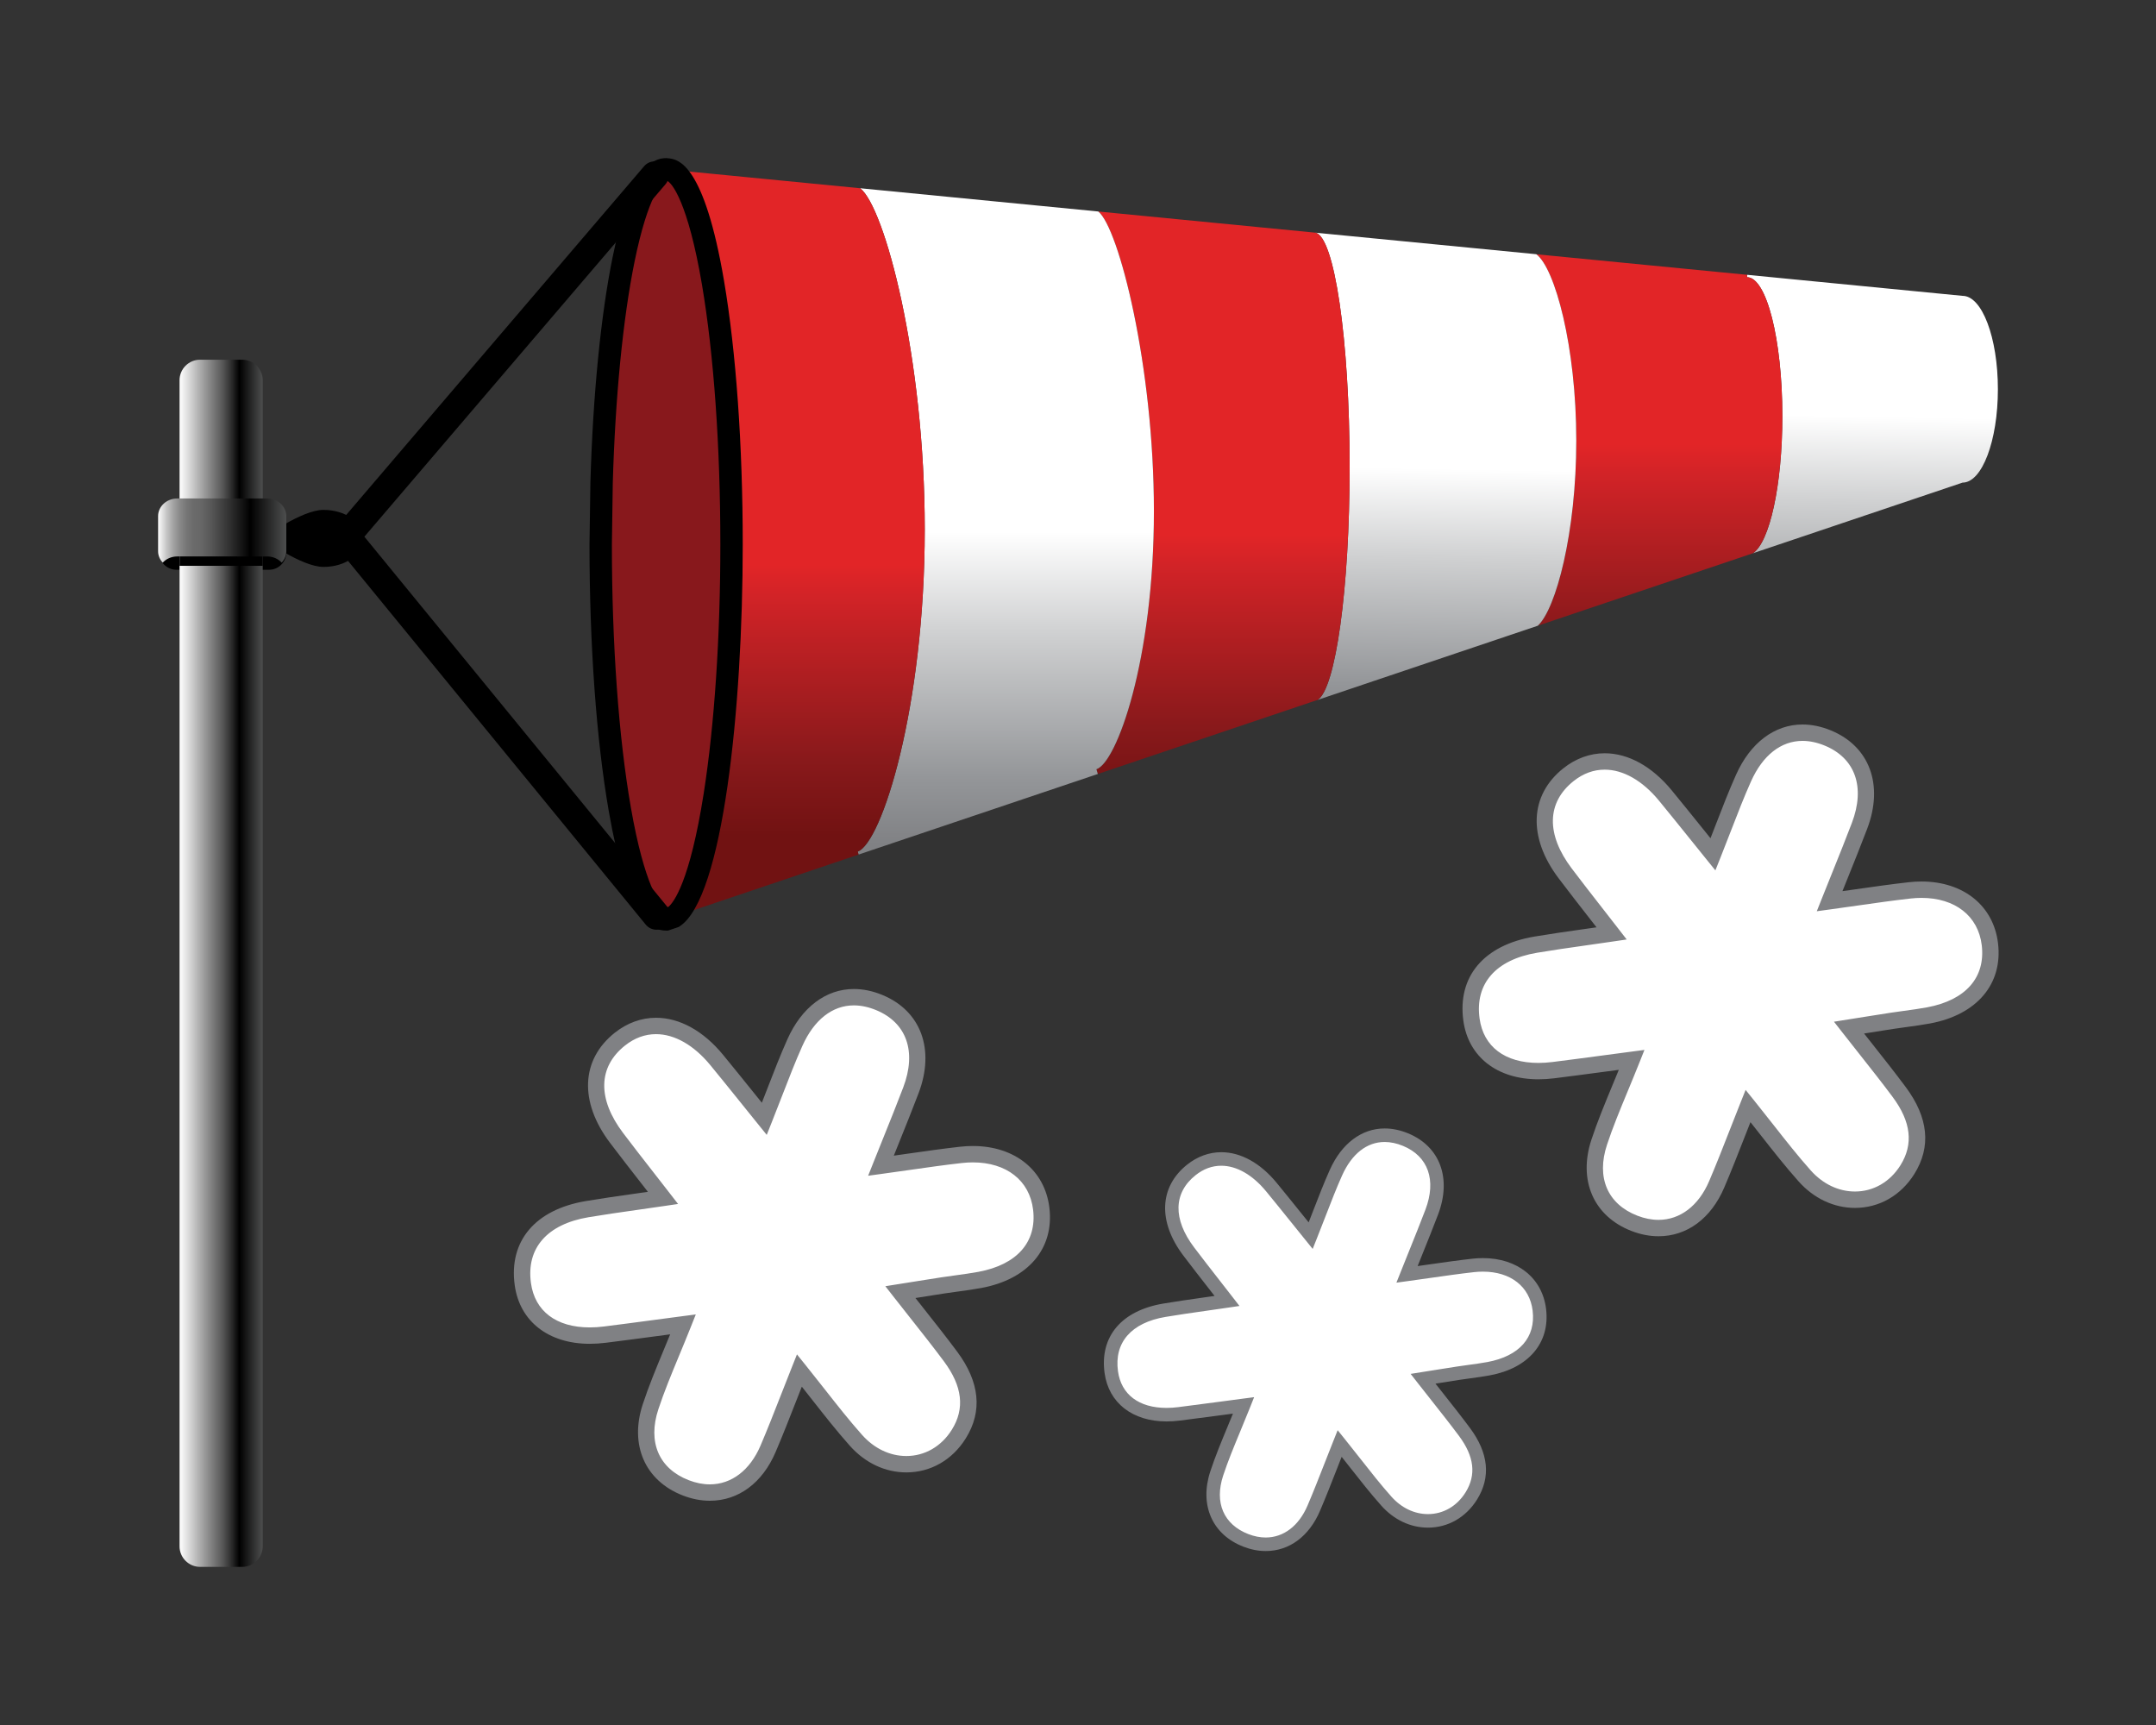 <?xml version="1.0" encoding="iso-8859-1"?>
<!-- Generator: Adobe Illustrator 18.1.0, SVG Export Plug-In . SVG Version: 6.00 Build 0)  -->
<svg version="1.1" id="VENTO_E_NEVE" xmlns="http://www.w3.org/2000/svg" xmlns:xlink="http://www.w3.org/1999/xlink" x="0px"
	 y="0px" viewBox="0 0 750 600" style="enable-background:new 0 0 750 600;" xml:space="preserve">
<rect x="0" y="0" width="750" height="600" fill="#333333" stroke="none"/>
<g id="manica_x5F_completa_4_">
	<g id="manica_4_">
		
			<linearGradient id="anello6_x5F_white_1_" gradientUnits="userSpaceOnUse" x1="448.55" y1="224.748" x2="446.941" y2="316.919" gradientTransform="matrix(1 0 0 1 202.32 -79.976)">
			<stop  offset="0" style="stop-color:#FFFFFF"/>
			<stop  offset="0.327" style="stop-color:#CFD0D1"/>
			<stop  offset="0.786" style="stop-color:#949699"/>
			<stop  offset="1" style="stop-color:#808184"/>
		</linearGradient>
		<path id="anello6_x5F_white_4_" style="fill:url(#anello6_x5F_white_1_);" d="M682.715,102.906
			c6.783,0,12.285,14.547,12.285,32.478c0,17.931-5.504,32.478-12.285,32.478l-72.966,24.586c5.828-3.764,10.27-23.694,10.27-47.685
			c0-26.7-5.504-48.346-12.285-48.346l0.078-0.826L682.715,102.906z"/>
		
			<linearGradient id="anello5_x5F_red_1_" gradientUnits="userSpaceOnUse" x1="374.918" y1="234.526" x2="374.918" y2="324.91" gradientTransform="matrix(1 0 0 1 202.32 -79.976)">
			<stop  offset="0" style="stop-color:#E22527"/>
			<stop  offset="0.114" style="stop-color:#D22327"/>
			<stop  offset="0.719" style="stop-color:#89191B"/>
			<stop  offset="1" style="stop-color:#711212"/>
		</linearGradient>
		<path id="anello5_x5F_red_4_" style="fill:url(#anello5_x5F_red_1_);" d="M607.796,193.108l-72.854,24.536
			c6.332-5.779,13.396-32.412,13.396-64.394c0-32.807-7.442-59.969-13.882-64.807l73.356,7.15l-0.078,0.826
			c6.783,0,12.285,21.646,12.285,48.346c0,23.991-4.442,43.92-10.27,47.685L607.796,193.108z"/>
		
			<linearGradient id="anello4_x5F_white_1_" gradientUnits="userSpaceOnUse" x1="299.827" y1="242.945" x2="298.153" y2="338.863" gradientTransform="matrix(1 0 0 1 202.32 -79.976)">
			<stop  offset="0" style="stop-color:#FFFFFF"/>
			<stop  offset="0.327" style="stop-color:#CFD0D1"/>
			<stop  offset="0.786" style="stop-color:#949699"/>
			<stop  offset="1" style="stop-color:#808184"/>
		</linearGradient>
		<path id="anello4_x5F_white_4_" style="fill:url(#anello4_x5F_white_1_);" d="M534.456,88.442c6.44,4.838,13.882,32,13.882,64.807
			c0,31.983-7.067,58.615-13.396,64.394l-76.591,25.808c6.252-3.847,11.145-38.687,11.145-81.104
			c0-44.267-5.327-80.312-11.97-81.418l76.919,7.496L534.456,88.442z"/>
		
			<linearGradient id="anello3_x5F_red_1_" gradientUnits="userSpaceOnUse" x1="223.129" y1="265.889" x2="223.129" y2="358.945" gradientTransform="matrix(1 0 0 1 202.32 -79.976)">
			<stop  offset="0" style="stop-color:#E22527"/>
			<stop  offset="0.114" style="stop-color:#D22327"/>
			<stop  offset="0.719" style="stop-color:#89191B"/>
			<stop  offset="1" style="stop-color:#711212"/>
		</linearGradient>
		<path id="anello3_x5F_red_4_" style="fill:url(#anello3_x5F_red_1_);" d="M457.366,243.781l-75.465,25.427l-0.498-1.651
			c6.987-2.179,20.006-37.728,20.006-89.789c0-50.475-12.237-98.523-19.349-104.203l75.151,7.331c0.108,0,0.22,0.016,0.313,0.033
			c6.643,1.106,11.97,37.151,11.97,81.418c0,42.418-4.892,77.257-11.144,81.104L457.366,243.781z"/>
		
			<linearGradient id="anello2_x5F_white_1_" gradientUnits="userSpaceOnUse" x1="147.561" y1="264.889" x2="147.561" y2="373.75" gradientTransform="matrix(1 0 0 1 202.32 -79.976)">
			<stop  offset="0" style="stop-color:#FFFFFF"/>
			<stop  offset="0.327" style="stop-color:#CFD0D1"/>
			<stop  offset="0.786" style="stop-color:#949699"/>
			<stop  offset="1" style="stop-color:#808184"/>
		</linearGradient>
		<path id="anello2_x5F_white_4_" style="fill:url(#anello2_x5F_white_1_);" d="M381.401,267.557l0.498,1.651l-83.234,28.037
			l-0.313-1.057c8.349-2.889,23.339-50.162,23.339-112.096c0-59.904-14.023-112.262-22.495-118.618l82.861,8.09
			c7.112,5.68,19.351,53.728,19.351,104.203C401.409,229.829,388.388,265.378,381.401,267.557z"/>
		
			<linearGradient id="anello1_x5F_red_1_" gradientUnits="userSpaceOnUse" x1="74.723" y1="276.349" x2="74.723" y2="370.679" gradientTransform="matrix(1 0 0 1 202.32 -79.976)">
			<stop  offset="0" style="stop-color:#E22527"/>
			<stop  offset="0.114" style="stop-color:#D22327"/>
			<stop  offset="0.719" style="stop-color:#89191B"/>
			<stop  offset="1" style="stop-color:#711212"/>
		</linearGradient>
		<path id="anello1_x5F_red_4_" style="fill:url(#anello1_x5F_red_1_);" d="M298.355,296.189l0.313,1.057l-64.305,21.662
			c11.332-7.496,20.117-62.66,20.117-129.564c0-70.785-9.832-128.376-22.086-130.391l66.804,6.522
			c8.473,6.356,22.495,58.714,22.495,118.618C321.692,246.026,306.702,293.299,298.355,296.189z"/>
		<path id="buco_4_" style="fill:#88181C;" d="M209.275,167.862c1.782-61.835,11.161-108.975,22.444-108.975l0.674,0.066
			c12.254,2.015,22.086,59.606,22.086,130.391c0,66.904-8.785,122.068-20.117,129.564l-2.641,0.892
			c-12.567,0-22.759-58.417-22.759-130.456L209.275,167.862z"/>
		<path id="anello_x5F_aggancio_4_" d="M232.361,323.686h-0.641c-5.452,0-13.449-4.295-19.928-41.433
			c-4.336-24.856-6.724-57.852-6.724-92.91l0.313-21.538c0.876-30.39,3.623-58.211,7.737-78.394
			C219.406,58.567,226.745,55,231.719,55l0.383,0.019l0.925,0.099c2.955,0.486,11.946,1.964,18.844,42.592
			c4.194,24.696,6.503,57.239,6.503,91.634c0,56.998-6.841,122.869-21.86,132.804l-0.423,0.28L232.361,323.686z M231.626,62.782
			c-1.272,0.249-6.228,5.376-10.876,28.179c-4.028,19.759-6.721,47.11-7.582,77.013l-0.312,21.426
			c0,34.568,2.348,67.091,6.609,91.52c4.705,26.966,10.114,34.02,11.906,34.895l1.163-0.393c1.732-1.469,7.422-8.512,12.289-39.618
			c3.716-23.75,5.762-54.456,5.762-86.461c0-33.973-2.27-66.054-6.393-90.335c-4.832-28.459-10.482-35.734-12.358-36.206
			L231.626,62.782z"/>
	</g>
	<path id="cordino_4_" d="M228.397,323.383c-1.411,0-2.81-0.609-3.772-1.785L114.074,186.542L224.064,57.821
		c1.745-2.041,4.817-2.286,6.862-0.545c2.046,1.741,2.29,4.807,0.546,6.848L126.754,186.675l105.41,128.777
		c1.701,2.078,1.392,5.138-0.69,6.835C230.569,323.025,229.48,323.383,228.397,323.383z"/>
	<path id="gancio_4_" d="M126.448,187.27c0,5.478-6.229,9.919-13.913,9.919s-21.148-9.919-21.148-9.919s13.464-9.919,21.148-9.919
		S126.448,181.792,126.448,187.27z"/>
	<path id="ombra2_x5F_attacco_4_" d="M93.595,198.18H61.354c-3.299,0-5.997-2.699-5.997-5.997v-5.528
		c0-3.299,2.699-5.997,5.997-5.997h32.241c3.299,0,5.997,2.699,5.997,5.997v5.528C99.593,195.481,96.894,198.18,93.595,198.18z"/>
	<linearGradient id="palo_1_" gradientUnits="userSpaceOnUse" x1="62.464" y1="335.057" x2="91.388" y2="335.057">
		<stop  offset="0" style="stop-color:#FFFFFF"/>
		<stop  offset="0.298" style="stop-color:#9B9B9B"/>
		<stop  offset="0.465" style="stop-color:#676767"/>
		<stop  offset="0.516" style="stop-color:#585858"/>
		<stop  offset="0.613" style="stop-color:#313131"/>
		<stop  offset="0.719" style="stop-color:#000000"/>
		<stop  offset="1" style="stop-color:#4D4E4E"/>
	</linearGradient>
	<path id="palo_4_" style="fill:url(#palo_1_);" d="M84.256,545h-14.66c-3.923,0-7.132-3.209-7.132-7.132V132.245
		c0-3.923,3.209-7.132,7.132-7.132h14.66c3.923,0,7.132,3.209,7.132,7.132v405.623C91.388,541.791,88.178,545,84.256,545z"/>
	<rect id="ombra1_x5F_attacco_4_" x="62.464" y="189.303" width="28.924" height="7.505"/>
	<linearGradient id="attacco_1_" gradientUnits="userSpaceOnUse" x1="55" y1="184.542" x2="99.593" y2="184.542">
		<stop  offset="0" style="stop-color:#FFFFFF"/>
		<stop  offset="0.018" style="stop-color:#EEEEEE"/>
		<stop  offset="0.067" style="stop-color:#C5C5C5"/>
		<stop  offset="0.118" style="stop-color:#A3A3A3"/>
		<stop  offset="0.169" style="stop-color:#898989"/>
		<stop  offset="0.221" style="stop-color:#767676"/>
		<stop  offset="0.275" style="stop-color:#6B6B6B"/>
		<stop  offset="0.333" style="stop-color:#676767"/>
		<stop  offset="0.41" style="stop-color:#585858"/>
		<stop  offset="0.558" style="stop-color:#313131"/>
		<stop  offset="0.719" style="stop-color:#000000"/>
		<stop  offset="1" style="stop-color:#4D4E4E"/>
	</linearGradient>
	<path id="attacco_4_" style="fill:url(#attacco_1_);" d="M92.94,173.383H61.653c-3.659,0-6.653,2.752-6.653,6.116v12.233
		c0,1.512,0.608,2.897,1.606,3.967c1.223-1.312,3.032-2.149,5.047-2.149H92.94c2.015,0,3.824,0.837,5.047,2.149
		c0.998-1.07,1.606-2.456,1.606-3.967V179.5C99.593,176.136,96.599,173.383,92.94,173.383z"/>
</g>
<g id="fiocco_x5F_DX">
	<path id="riempimento_x5F_fiocco_13_" style="fill:#FFFFFF;" d="M595.877,297.162c4.029-10.116,7.026-18.456,10.635-26.523
		c6.16-13.77,17.283-18.891,29.314-13.944c12.064,4.96,16.341,16.618,11.044,30.552c-3.146,8.277-6.529,16.463-10.415,26.22
		c10.371-1.419,19.104-2.793,27.88-3.775c15.098-1.689,26.335,5.963,27.875,18.711c1.531,12.679-6.457,22.017-21.333,24.781
		c-4.226,0.785-8.511,1.245-12.763,1.892c-4.243,0.646-8.479,1.34-14.904,2.36c6.339,8.106,12.041,15.126,17.438,22.373
		c6.229,8.365,8.799,17.534,2.874,27.011c-8.146,13.027-25.153,14.062-35.747,2.182c-6.579-7.377-12.482-15.357-19.694-24.315
		c-4.044,10.154-7.283,18.794-10.907,27.27c-5.532,12.937-16.767,18.143-28.609,13.551c-11.57-4.487-16.538-15.223-12.258-28.196
		c2.995-9.079,6.982-17.831,11.294-28.66c-10.518,1.385-18.864,2.533-27.223,3.575c-15.76,1.965-26.736-4.825-28.499-17.56
		c-1.9-13.722,6.295-23.383,22.352-26.087c8.088-1.362,16.227-2.418,26.404-3.915c-5.996-7.735-11.145-14.239-16.145-20.855
		c-9.938-13.15-9.47-25.941,1.154-34.372c10.218-8.109,23.343-5.308,33.67,7.252C584.451,282.936,589.493,289.263,595.877,297.162z"
		/>
	<path id="bordo_x5F_fiocco_13_" style="fill:#808184;" d="M576.929,430c-3.095,0-6.256-0.617-9.395-1.835
		c-13.145-5.097-18.615-17.559-13.934-31.747c2.064-6.259,4.621-12.435,7.33-18.973c0.719-1.736,1.451-3.505,2.196-5.327
		c-1.651,0.219-3.252,0.433-4.812,0.641c-6.405,0.854-11.935,1.591-17.584,2.295c-1.898,0.237-3.771,0.357-5.563,0.357
		c-14.367,0-24.373-7.799-26.112-20.354c-2.129-15.376,7.105-26.325,24.702-29.289c5.485-0.924,10.868-1.69,17.1-2.576
		c1.469-0.209,2.973-0.423,4.523-0.646c-0.861-1.105-1.705-2.188-2.536-3.252c-3.714-4.762-7.222-9.26-10.628-13.767
		c-10.784-14.269-10.149-28.954,1.656-38.324c4.286-3.401,9.244-5.199,14.339-5.199c8.202,0,16.478,4.572,23.304,12.873
		c3.477,4.229,6.841,8.407,10.735,13.244c0.899,1.117,1.82,2.262,2.77,3.439c0.636-1.63,1.251-3.215,1.85-4.763
		c2.351-6.071,4.572-11.806,7.04-17.323C608.878,258.369,617.306,252,627.034,252c3.232,0,6.554,0.693,9.877,2.059
		c13.463,5.535,18.418,18.959,12.625,34.201c-2.146,5.645-4.426,11.309-6.84,17.305c-0.578,1.438-1.168,2.903-1.77,4.402
		c1.594-0.225,3.152-0.447,4.682-0.666c6.384-0.911,12.415-1.771,18.412-2.443c1.483-0.166,2.963-0.25,4.397-0.25
		c14.601,0,25.052,8.421,26.626,21.453c1.713,14.197-7.346,24.898-23.643,27.925c-2.751,0.511-5.538,0.889-8.234,1.255
		c-1.542,0.209-3.084,0.418-4.621,0.652c-2.829,0.431-5.656,0.883-9.134,1.44l-0.962,0.154c0.949,1.204,1.883,2.386,2.807,3.553
		c4.093,5.177,7.959,10.067,11.682,15.066c7.9,10.609,8.911,20.778,3.004,30.225c-4.693,7.504-12.219,11.808-20.651,11.809
		c-7.35,0-14.325-3.281-19.64-9.24c-4.532-5.083-8.753-10.454-13.221-16.141c-1.145-1.456-2.309-2.938-3.505-4.449
		c-0.634,1.611-1.251,3.187-1.856,4.732c-2.462,6.288-4.788,12.228-7.271,18.035C595.195,423.832,586.861,430,576.929,430z
		 M572.046,365.191l-1.798,4.515c-1.395,3.501-2.745,6.765-4.053,9.921c-2.666,6.438-5.184,12.519-7.183,18.578
		c-3.762,11.404,0.194,20.618,10.583,24.647c2.478,0.961,4.946,1.449,7.333,1.449c7.541,0,13.965-4.907,17.623-13.464
		c2.448-5.726,4.759-11.626,7.204-17.872c1.169-2.985,2.382-6.081,3.676-9.332l1.806-4.536l3.062,3.803
		c2.315,2.876,4.496,5.651,6.608,8.338c4.412,5.615,8.579,10.918,12.994,15.868c4.218,4.73,9.682,7.334,15.385,7.334
		c6.424,0,12.19-3.329,15.817-9.131c4.601-7.357,3.704-15.141-2.743-23.797c-3.674-4.934-7.515-9.792-11.582-14.936
		c-1.883-2.381-3.817-4.828-5.816-7.384l-2.981-3.812l10.523-1.676c3.495-0.559,6.334-1.014,9.177-1.446
		c1.569-0.238,3.141-0.452,4.713-0.666c2.628-0.356,5.345-0.725,7.96-1.211c13.448-2.498,20.382-10.385,19.024-21.637
		c-1.224-10.137-9.258-16.435-20.966-16.435c-1.224,0-2.489,0.072-3.762,0.215c-5.911,0.662-11.9,1.516-18.241,2.421
		c-3.058,0.436-6.229,0.889-9.57,1.346l-4.842,0.663l1.808-4.541c1.249-3.136,2.446-6.11,3.6-8.976
		c2.403-5.97,4.672-11.608,6.798-17.202c4.737-12.462,1.2-22.52-9.463-26.903c-2.631-1.082-5.225-1.631-7.709-1.631
		c-7.487,0-13.851,5.008-17.92,14.102c-2.408,5.384-4.503,10.792-6.928,17.054c-1.149,2.967-2.351,6.07-3.661,9.36l-1.803,4.525
		l-3.062-3.789c-2.076-2.568-4.009-4.97-5.85-7.257c-3.885-4.825-7.239-8.991-10.698-13.198
		c-5.723-6.96-12.436-10.793-18.901-10.793c-3.85,0-7.482,1.334-10.795,3.964c-9.392,7.454-9.631,18.542-0.652,30.422
		c3.379,4.472,6.874,8.953,10.575,13.698c1.777,2.279,3.619,4.641,5.548,7.129l2.989,3.856l-4.827,0.711
		c-3.323,0.489-6.431,0.931-9.39,1.352c-6.194,0.881-11.543,1.642-16.957,2.554c-14.39,2.423-21.68,10.765-20.002,22.885
		c1.358,9.81,8.818,15.436,20.465,15.436c1.558,0,3.193-0.105,4.858-0.313c5.624-0.701,11.144-1.437,17.536-2.289
		c3.042-0.405,6.24-0.832,9.668-1.283L572.046,365.191z"/>
</g>
<g id="fiocco_x5F_SX">
	<path id="riempimento_x5F_fiocco_14_" style="fill:#FFFFFF;" d="M265.877,389.162c4.029-10.116,7.026-18.456,10.635-26.523
		c6.16-13.77,17.283-18.891,29.314-13.944c12.064,4.96,16.34,16.618,11.044,30.552c-3.146,8.277-6.529,16.463-10.415,26.22
		c10.371-1.419,19.104-2.793,27.88-3.775c15.098-1.689,26.335,5.963,27.875,18.711c1.531,12.679-6.457,22.017-21.333,24.781
		c-4.226,0.785-8.511,1.245-12.763,1.892c-4.243,0.646-8.479,1.34-14.904,2.36c6.339,8.106,12.041,15.126,17.438,22.373
		c6.229,8.365,8.799,17.534,2.874,27.011c-8.146,13.027-25.153,14.062-35.747,2.182c-6.579-7.377-12.482-15.357-19.694-24.315
		c-4.044,10.154-7.283,18.794-10.907,27.27c-5.532,12.937-16.767,18.143-28.609,13.551c-11.57-4.487-16.538-15.223-12.258-28.196
		c2.995-9.079,6.982-17.831,11.294-28.66c-10.518,1.385-18.864,2.533-27.223,3.575c-15.76,1.965-26.736-4.825-28.499-17.56
		c-1.9-13.722,6.295-23.383,22.352-26.087c8.088-1.362,16.227-2.418,26.404-3.915c-5.996-7.735-11.145-14.239-16.145-20.855
		c-9.938-13.15-9.47-25.941,1.154-34.372c10.218-8.109,23.343-5.308,33.67,7.252C254.451,374.936,259.493,381.263,265.877,389.162z"
		/>
	<path id="bordo_x5F_fiocco_14_" style="fill:#808184;" d="M246.929,522c-3.095,0-6.256-0.617-9.395-1.835
		c-13.145-5.097-18.615-17.559-13.934-31.747c2.064-6.259,4.621-12.435,7.33-18.973c0.719-1.736,1.451-3.505,2.196-5.327
		c-1.652,0.219-3.252,0.433-4.812,0.641c-6.405,0.854-11.935,1.591-17.584,2.295c-1.898,0.237-3.771,0.357-5.563,0.357
		c-14.367,0-24.373-7.799-26.112-20.354c-2.129-15.376,7.105-26.325,24.702-29.289c5.485-0.924,10.868-1.69,17.1-2.576
		c1.469-0.209,2.973-0.423,4.523-0.646c-0.861-1.105-1.705-2.188-2.536-3.252c-3.714-4.762-7.222-9.26-10.628-13.767
		c-10.784-14.269-10.149-28.954,1.656-38.324c4.286-3.401,9.244-5.199,14.339-5.199c8.202,0,16.478,4.572,23.304,12.873
		c3.477,4.229,6.841,8.407,10.735,13.244c0.899,1.117,1.82,2.262,2.77,3.439c0.637-1.63,1.251-3.215,1.85-4.763
		c2.351-6.071,4.572-11.806,7.04-17.323C278.878,350.369,287.306,344,297.034,344c3.232,0,6.554,0.693,9.877,2.059
		c13.463,5.535,18.418,18.959,12.625,34.201c-2.146,5.645-4.426,11.309-6.84,17.305c-0.578,1.438-1.168,2.903-1.77,4.402
		c1.594-0.225,3.152-0.447,4.682-0.666c6.384-0.911,12.415-1.771,18.412-2.443c1.483-0.166,2.963-0.25,4.397-0.25
		c14.601,0,25.052,8.421,26.626,21.453c1.713,14.197-7.346,24.898-23.643,27.925c-2.751,0.511-5.538,0.889-8.234,1.255
		c-1.542,0.209-3.084,0.418-4.621,0.652c-2.829,0.431-5.656,0.883-9.134,1.44l-0.962,0.154c0.949,1.204,1.883,2.386,2.807,3.553
		c4.093,5.177,7.959,10.067,11.682,15.066c7.9,10.609,8.911,20.778,3.004,30.225c-4.693,7.504-12.219,11.808-20.651,11.809
		c-7.35,0-14.325-3.281-19.64-9.24c-4.532-5.083-8.753-10.454-13.221-16.141c-1.145-1.456-2.309-2.938-3.505-4.449
		c-0.634,1.611-1.251,3.187-1.856,4.732c-2.462,6.288-4.788,12.228-7.271,18.035C265.195,515.832,256.861,522,246.929,522z
		 M242.046,457.191l-1.798,4.515c-1.395,3.501-2.745,6.765-4.053,9.921c-2.666,6.438-5.184,12.519-7.183,18.578
		c-3.762,11.404,0.194,20.618,10.583,24.647c2.478,0.961,4.946,1.449,7.333,1.449c7.541,0,13.965-4.907,17.623-13.464
		c2.449-5.726,4.759-11.626,7.204-17.872c1.169-2.985,2.382-6.081,3.676-9.332l1.806-4.536l3.062,3.803
		c2.315,2.876,4.496,5.651,6.608,8.338c4.412,5.615,8.579,10.918,12.994,15.868c4.218,4.73,9.682,7.334,15.385,7.334
		c6.424,0,12.19-3.329,15.817-9.131c4.601-7.357,3.704-15.141-2.743-23.797c-3.674-4.934-7.515-9.792-11.582-14.936
		c-1.883-2.381-3.817-4.828-5.816-7.384l-2.981-3.812l10.523-1.676c3.495-0.559,6.334-1.014,9.177-1.446
		c1.569-0.238,3.141-0.452,4.713-0.666c2.628-0.356,5.345-0.725,7.96-1.211c13.448-2.498,20.382-10.385,19.024-21.637
		c-1.224-10.137-9.258-16.435-20.966-16.435c-1.224,0-2.489,0.072-3.762,0.215c-5.911,0.662-11.9,1.516-18.241,2.421
		c-3.058,0.436-6.229,0.889-9.57,1.346l-4.842,0.663l1.808-4.541c1.249-3.136,2.446-6.11,3.6-8.976
		c2.403-5.97,4.673-11.608,6.798-17.202c4.737-12.462,1.2-22.52-9.463-26.903c-2.631-1.082-5.225-1.631-7.709-1.631
		c-7.487,0-13.851,5.008-17.92,14.102c-2.408,5.384-4.503,10.792-6.928,17.054c-1.149,2.967-2.351,6.07-3.661,9.36l-1.803,4.525
		l-3.062-3.789c-2.076-2.568-4.009-4.97-5.85-7.257c-3.885-4.825-7.239-8.991-10.698-13.198
		c-5.723-6.96-12.436-10.793-18.901-10.793c-3.85,0-7.482,1.334-10.795,3.964c-9.392,7.454-9.631,18.542-0.652,30.422
		c3.379,4.472,6.874,8.953,10.575,13.698c1.777,2.279,3.618,4.641,5.548,7.129l2.989,3.856l-4.827,0.711
		c-3.323,0.489-6.431,0.931-9.39,1.352c-6.194,0.881-11.543,1.642-16.957,2.554c-14.39,2.423-21.68,10.765-20.002,22.885
		c1.358,9.81,8.818,15.436,20.465,15.436c1.558,0,3.193-0.105,4.858-0.313c5.624-0.701,11.144-1.437,17.536-2.289
		c3.042-0.405,6.24-0.832,9.668-1.283L242.046,457.191z"/>
</g>
<g id="fiocco_x5F_MID">
	<path id="riempimento_x5F_fiocco_15_" style="fill:#FFFFFF;" d="M455.944,429.8c3.327-8.354,5.802-15.241,8.782-21.902
		c5.087-11.371,14.271-15.599,24.207-11.515c9.962,4.096,13.493,13.723,9.12,25.229c-2.598,6.835-5.392,13.595-8.6,21.651
		c8.564-1.172,15.775-2.306,23.023-3.117c12.468-1.395,21.747,4.924,23.018,15.451c1.264,10.47-5.332,18.181-17.616,20.463
		c-3.489,0.648-7.028,1.028-10.539,1.563c-3.504,0.533-7.001,1.107-12.307,1.949c5.234,6.694,9.943,12.49,14.4,18.475
		c5.144,6.908,7.266,14.479,2.373,22.305c-6.726,10.757-20.77,11.612-29.519,1.802c-5.433-6.092-10.307-12.681-16.263-20.079
		c-3.339,8.385-6.014,15.52-9.007,22.519c-4.568,10.683-13.846,14.982-23.624,11.19c-9.554-3.705-13.656-12.571-10.122-23.284
		c2.473-7.497,5.765-14.724,9.326-23.666c-8.685,1.144-15.577,2.091-22.48,2.952c-13.014,1.623-22.077-3.984-23.534-14.501
		c-1.569-11.332,5.198-19.309,18.458-21.542c6.679-1.125,13.4-1.996,21.804-3.233c-4.951-6.387-9.203-11.758-13.332-17.221
		c-8.206-10.859-7.82-21.421,0.953-28.384c8.438-6.696,19.275-4.383,27.803,5.988C446.509,418.053,450.672,423.277,455.944,429.8z"
		/>
	<path id="bordo_x5F_fiocco_15_" style="fill:#808184;" d="M440.297,539.493c-2.556,0-5.166-0.51-7.758-1.515
		c-10.855-4.209-15.371-14.5-11.506-26.216c1.705-5.168,3.816-10.268,6.053-15.667c0.594-1.434,1.198-2.895,1.814-4.399
		c-1.364,0.181-2.685,0.357-3.973,0.529c-5.289,0.705-9.856,1.314-14.52,1.895c-1.568,0.195-3.114,0.295-4.594,0.295
		c-11.864,0-20.126-6.44-21.562-16.808c-1.758-12.697,5.867-21.739,20.398-24.186c4.53-0.763,8.974-1.395,14.12-2.127
		c1.213-0.172,2.455-0.349,3.735-0.533c-0.711-0.912-1.408-1.807-2.094-2.686c-3.067-3.932-5.964-7.647-8.776-11.368
		c-8.905-11.783-8.381-23.909,1.368-31.646c3.539-2.808,7.633-4.293,11.841-4.293c6.773,0,13.607,3.775,19.244,10.63
		c2.872,3.493,5.649,6.942,8.864,10.937c0.742,0.922,1.503,1.868,2.287,2.84c0.526-1.346,1.033-2.655,1.528-3.933
		c1.941-5.013,3.776-9.749,5.814-14.305c4.102-9.171,11.062-14.43,19.094-14.43c2.669,0,5.412,0.572,8.156,1.7
		c11.117,4.571,15.209,15.656,10.425,28.242c-1.772,4.662-3.655,9.338-5.648,14.29c-0.477,1.188-0.965,2.397-1.462,3.635
		c1.316-0.186,2.603-0.369,3.866-0.55c5.272-0.752,10.252-1.463,15.204-2.017c1.224-0.137,2.446-0.206,3.631-0.206
		c12.057,0,20.687,6.954,21.987,17.715c1.414,11.724-6.066,20.56-19.523,23.06c-2.272,0.422-4.573,0.734-6.8,1.037
		c-1.273,0.173-2.547,0.346-3.816,0.539c-2.336,0.356-4.671,0.729-7.543,1.189l-0.795,0.127c0.784,0.994,1.555,1.971,2.318,2.934
		c3.38,4.275,6.572,8.313,9.647,12.441c6.524,8.761,7.358,17.158,2.481,24.958c-3.875,6.196-10.09,9.751-17.053,9.751
		c-6.07,0-11.829-2.71-16.218-7.63c-3.743-4.197-7.228-8.633-10.918-13.329c-0.945-1.202-1.907-2.426-2.895-3.674
		c-0.523,1.33-1.033,2.631-1.532,3.907c-2.033,5.193-3.954,10.098-6.004,14.893C455.38,534.4,448.499,539.493,440.297,539.493z
		 M436.265,485.976l-1.485,3.728c-1.152,2.891-2.267,5.586-3.347,8.192c-2.201,5.316-4.281,10.338-5.932,15.341
		c-3.107,9.417,0.16,17.026,8.739,20.352c2.046,0.794,4.084,1.196,6.056,1.196c6.227,0,11.531-4.052,14.552-11.118
		c2.022-4.728,3.93-9.6,5.949-14.758c0.965-2.465,1.967-5.021,3.036-7.706l1.492-3.746l2.528,3.141
		c1.912,2.375,3.713,4.666,5.457,6.885c3.643,4.636,7.084,9.016,10.73,13.104c3.483,3.906,7.995,6.056,12.704,6.056
		c5.305,0,10.066-2.749,13.061-7.54c3.799-6.075,3.059-12.503-2.265-19.651c-3.034-4.074-6.206-8.086-9.564-12.334
		c-1.555-1.966-3.152-3.987-4.802-6.097l-2.462-3.148l8.69-1.384c2.886-0.462,5.231-0.837,7.578-1.194
		c1.296-0.197,2.593-0.374,3.892-0.55c2.17-0.294,4.414-0.599,6.573-1c11.105-2.063,16.831-8.575,15.709-17.867
		c-1.011-8.371-7.645-13.572-17.313-13.572c-1.011,0-2.056,0.06-3.107,0.177c-4.881,0.546-9.827,1.252-15.063,1.999
		c-2.525,0.36-5.144,0.734-7.903,1.111l-3.999,0.547l1.493-3.75c1.031-2.59,2.02-5.045,2.973-7.412
		c1.984-4.93,3.858-9.586,5.614-14.205c3.912-10.291,0.991-18.596-7.814-22.216c-2.173-0.894-4.315-1.347-6.366-1.347
		c-6.183,0-11.438,4.136-14.798,11.645c-1.988,4.446-3.718,8.912-5.721,14.082c-0.949,2.45-1.941,5.012-3.023,7.729l-1.489,3.737
		l-2.528-3.129c-1.714-2.12-3.311-4.104-4.831-5.993c-3.208-3.984-5.978-7.425-8.834-10.899c-4.726-5.747-10.269-8.913-15.607-8.913
		c-3.179,0-6.178,1.101-8.914,3.273c-7.756,6.155-7.953,15.311-0.539,25.121c2.79,3.693,5.676,7.393,8.733,11.311
		c1.467,1.882,2.988,3.832,4.582,5.887l2.469,3.184l-3.986,0.587c-2.744,0.404-5.31,0.769-7.754,1.116
		c-5.115,0.728-9.532,1.356-14.002,2.109c-11.882,2.001-17.903,8.889-16.517,18.898c1.122,8.101,7.282,12.747,16.899,12.747
		c1.286,0,2.636-0.087,4.012-0.259c4.644-0.579,9.202-1.187,14.48-1.89c2.512-0.335,5.152-0.687,7.983-1.06L436.265,485.976z"/>
</g>
</svg>
